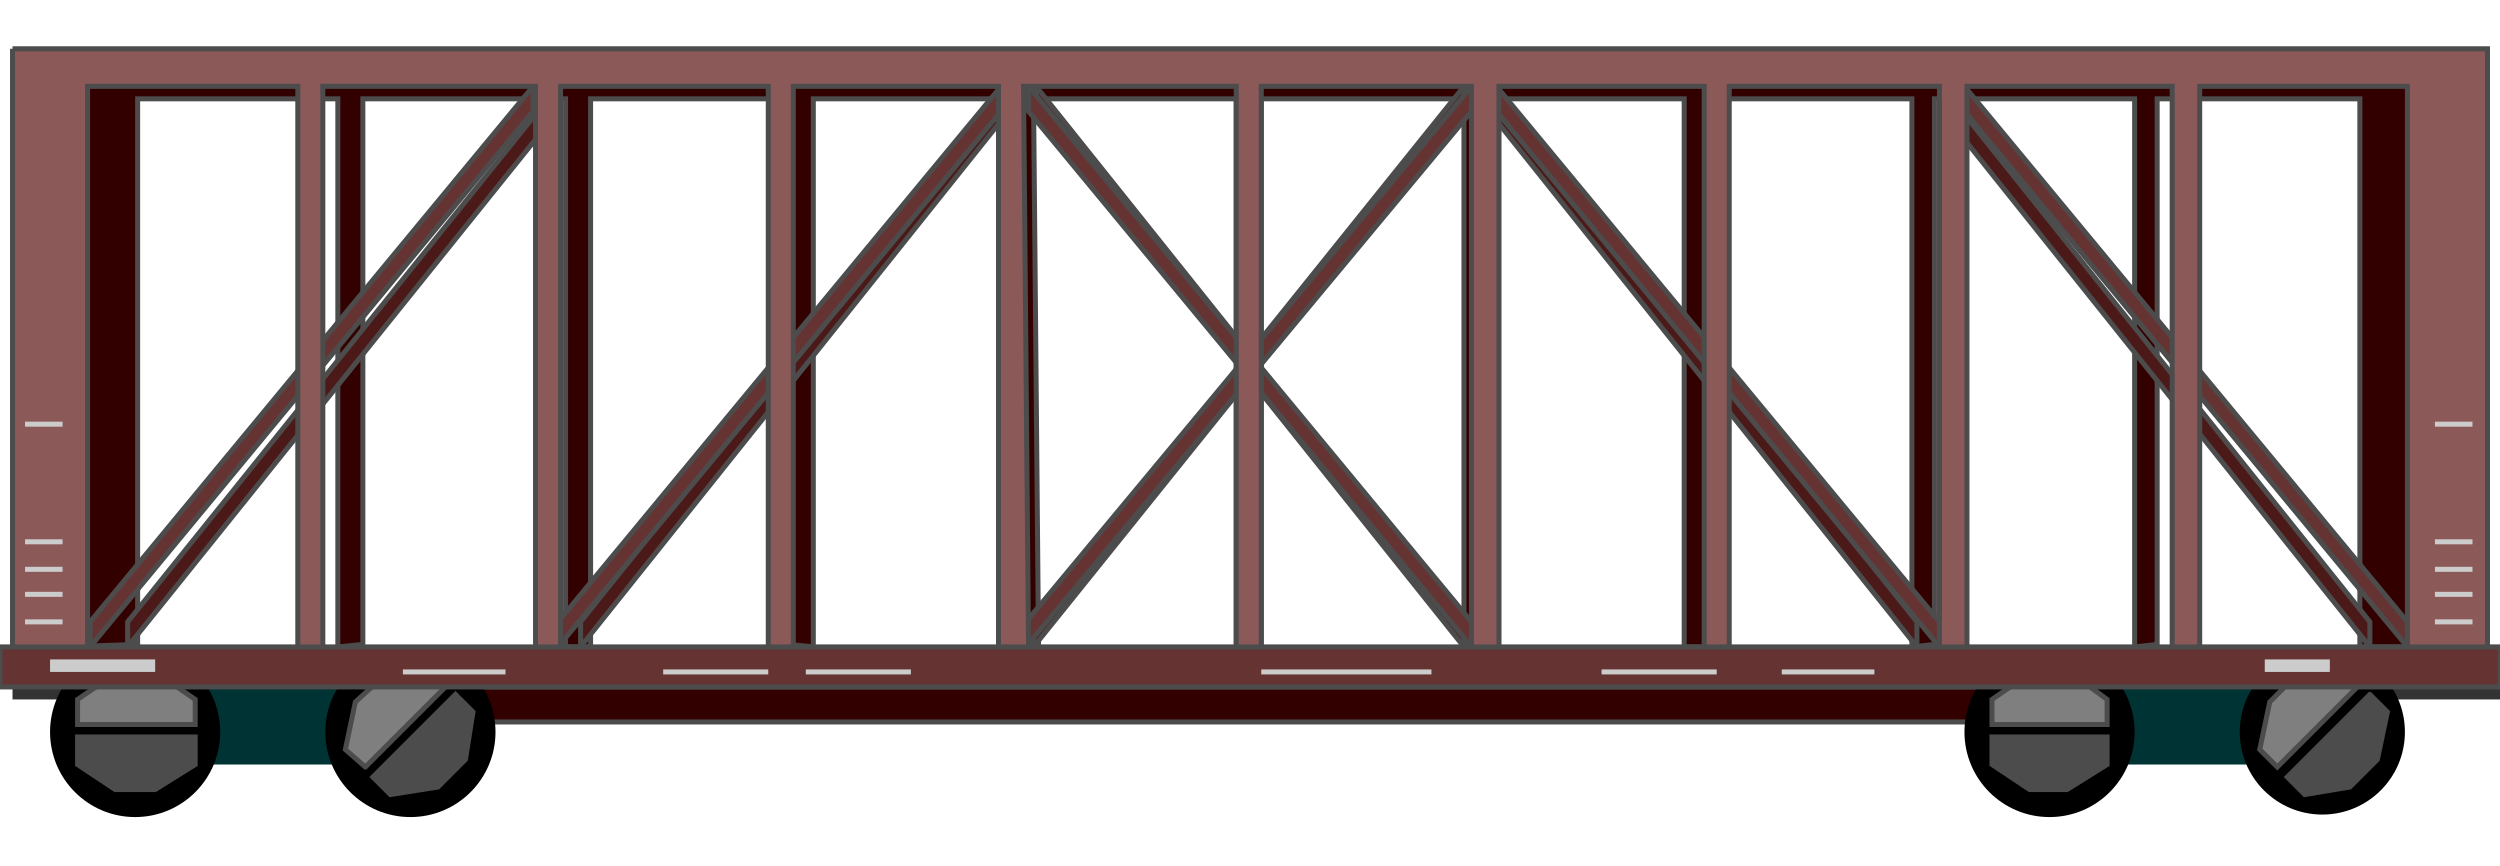 <!DOCTYPE svg PUBLIC "-//W3C//DTD SVG 20000303 Stylable//EN" "http://www.w3.org/TR/2000/03/WD-SVG-20000303/DTD/svg-20000303-stylable.dtd"><svg width="999px" height="346px" viewBox="0 0 999 307" xmlns="http://www.w3.org/2000/svg"><path style="fill:#300;stroke:#4c4c4c;stroke-width:2" d="M25,5 l947,0 0,234 -29,0 0,-219 -81,0 0,218 -9,1 0,-219 -80,0 0,218 -9,1 0,-219 -81,0 0,219 -10,0 0,-219 -79,0 0,219 -9,-1 0,-218 -81,0 0,219 -10,0 0,-219 -81,0 2,218 -11,1 0,-219 -79,0 0,219 -10,-1 0,-218 -79,0 0,219 -10,0 0,-219 -81,0 0,218 -10,1 0,-219 -80,0 0,218 -30,1 0,-234z" /><path style="fill:#4c1919;stroke:#4c4c4c;stroke-width:2" d="M413,239 l172,-214 0,-10 -172,214 0,10z" /><path style="fill:#4c1919;stroke:#4c4c4c;stroke-width:2" d="M232,239 l171,-214 0,-10 -171,214 0,10z" /><path style="fill:#4c1919;stroke:#4c4c4c;stroke-width:2" d="M51,239 l172,-214 0,-10 -172,214 0,10z" /><path style="fill:#4c1919;stroke:#4c4c4c;stroke-width:2" d="M585,239 l-171,-214 0,-10 171,214 0,10z" /><path style="fill:#4c1919;stroke:#4c4c4c;stroke-width:2" d="M766,239 l-171,-214 0,-10 171,214 0,10z" /><path style="fill:#4c1919;stroke:#4c4c4c;stroke-width:2" d="M947,239 l-171,-214 0,-10 171,214 0,10z" /><path style="fill:#633;stroke:#4c4c4c;stroke-width:2" d="M410,239 l178,-214 0,-10 -178,214 0,10z" /><path style="fill:#633;stroke:#4c4c4c;stroke-width:2" d="M223,239 l177,-214 0,-10 -177,214 0,10z" /><path style="fill:#633;stroke:#4c4c4c;stroke-width:2" d="M36,239 l177,-214 0,-10 -177,214 0,10z" /><path style="fill:#633;stroke:#4c4c4c;stroke-width:2" d="M588,239 l-177,-214 0,-10 177,214 0,10z" /><path style="fill:#633;stroke:#4c4c4c;stroke-width:2" d="M775,239 l-177,-214 0,-10 177,214 0,10z" /><path style="fill:#633;stroke:#4c4c4c;stroke-width:2" d="M962,239 l-177,-214 0,-10 177,214 0,10z" /><path style="fill:#333" d="M999,255 l-994,0 0,5 994,0 0,-5z" /><path style="fill:#033" d="M813,255 l124,0 0,31 -124,0 0,-31z" /><path style="fill:#033" d="M47,255 l124,0 0,31 -124,0 0,-31z" /><circle style="fill:#000" cx="928" cy="273" r="33" /><circle style="fill:#000" cx="54" cy="273" r="34" /><path style="fill:#300;stroke:#4c4c4c;stroke-width:2" d="M166,255 l656,0 0,14 -656,0 0,-14z" /><circle style="fill:#000" cx="819" cy="273" r="34" /><path style="fill:#7f7f7f;stroke:#4c4c4c;stroke-width:2" d="M796,270 l0,-10 16,-11 15,0 15,11 0,10 -46,0z" /><path style="fill:#4c4c4c;stroke:#4c4c4c;stroke-width:2" d="M842,275 l0,11 -16,10 -15,0 -15,-10 0,-11 46,0z" /><path style="fill:#7f7f7f;stroke:#4c4c4c;stroke-width:2" d="M910,287 l-7,-7 4,-19 10,-10 19,-4 7,7 -33,33z" /><path style="fill:#4c4c4c;stroke:#4c4c4c;stroke-width:2" d="M947,258 l7,7 -4,19 -11,11 -18,3 -7,-7 33,-33z" /><circle style="fill:#000" cx="164" cy="273" r="34" /><path style="fill:#7f7f7f;stroke:#4c4c4c;stroke-width:2" d="M31,270 l0,-10 16,-11 15,0 16,11 0,10 -47,0z" /><path style="fill:#4c4c4c;stroke:#4c4c4c;stroke-width:2" d="M78,275 l0,11 -16,10 -16,0 -15,-10 0,-11 47,0z" /><path style="fill:#7f7f7f;stroke:#4c4c4c;stroke-width:2" d="M146,287 l-8,-7 4,-19 11,-10 18,-4 8,7 -33,33z" /><path style="fill:#4c4c4c;stroke:#4c4c4c;stroke-width:2" d="M182,258 l7,7 -3,19 -11,11 -19,3 -7,-7 33,-33z" /><path style="fill:#633;stroke:#4c4c4c;stroke-width:2" d="M999,239 l0,16 -999,0 0,-16 999,0z" /><path style="fill:#8c5959;stroke:#4c4c4c;stroke-width:2" d="M5,0 l989,0 0,239 -32,0 0,-224 -83,0 0,224 -11,0 0,-224 -82,0 0,224 -11,0 0,-224 -84,0 0,224 -10,0 0,-224 -82,0 0,224 -11,0 0,-224 -84,0 0,224 -10,0 0,-224 -85,0 2,224 -12,0 0,-224 -82,0 0,224 -10,0 0,-224 -83,0 0,224 -10,0 0,-224 -85,0 0,224 -10,0 0,-224 -84,0 0,224 -30,0 0,-239z" /><path style="fill:#ccc" d="M20,244 l42,0 0,5 -42,0 0,-5z" /><path style="fill:#ccc" d="M905,244 l26,0 0,5 -26,0 0,-5z" /><path style="fill:none;stroke:#ccc;stroke-width:2" d="M973,229 l15,0" /><path style="fill:none;stroke:#ccc;stroke-width:2" d="M988,218 l-15,0" /><path style="fill:none;stroke:#ccc;stroke-width:2" d="M973,208 l15,0" /><path style="fill:none;stroke:#ccc;stroke-width:2" d="M988,197 l-15,0" /><path style="fill:none;stroke:#ccc;stroke-width:2" d="M973,150 l15,0" /><path style="fill:none;stroke:#ccc;stroke-width:2" d="M504,249 l68,0" /><path style="fill:none;stroke:#ccc;stroke-width:2" d="M640,249 l46,0" /><path style="fill:none;stroke:#ccc;stroke-width:2" d="M712,249 l37,0" /><path style="fill:none;stroke:#ccc;stroke-width:2" d="M161,249 l41,0" /><path style="fill:none;stroke:#ccc;stroke-width:2" d="M265,249 l42,0" /><path style="fill:none;stroke:#ccc;stroke-width:2" d="M322,249 l42,0" /><path style="fill:none;stroke:#ccc;stroke-width:2" d="M10,229 l15,0" /><path style="fill:none;stroke:#ccc;stroke-width:2" d="M25,218 l-15,0" /><path style="fill:none;stroke:#ccc;stroke-width:2" d="M10,208 l15,0" /><path style="fill:none;stroke:#ccc;stroke-width:2" d="M25,197 l-15,0" /><path style="fill:none;stroke:#ccc;stroke-width:2" d="M10,150 l15,0" /></svg>